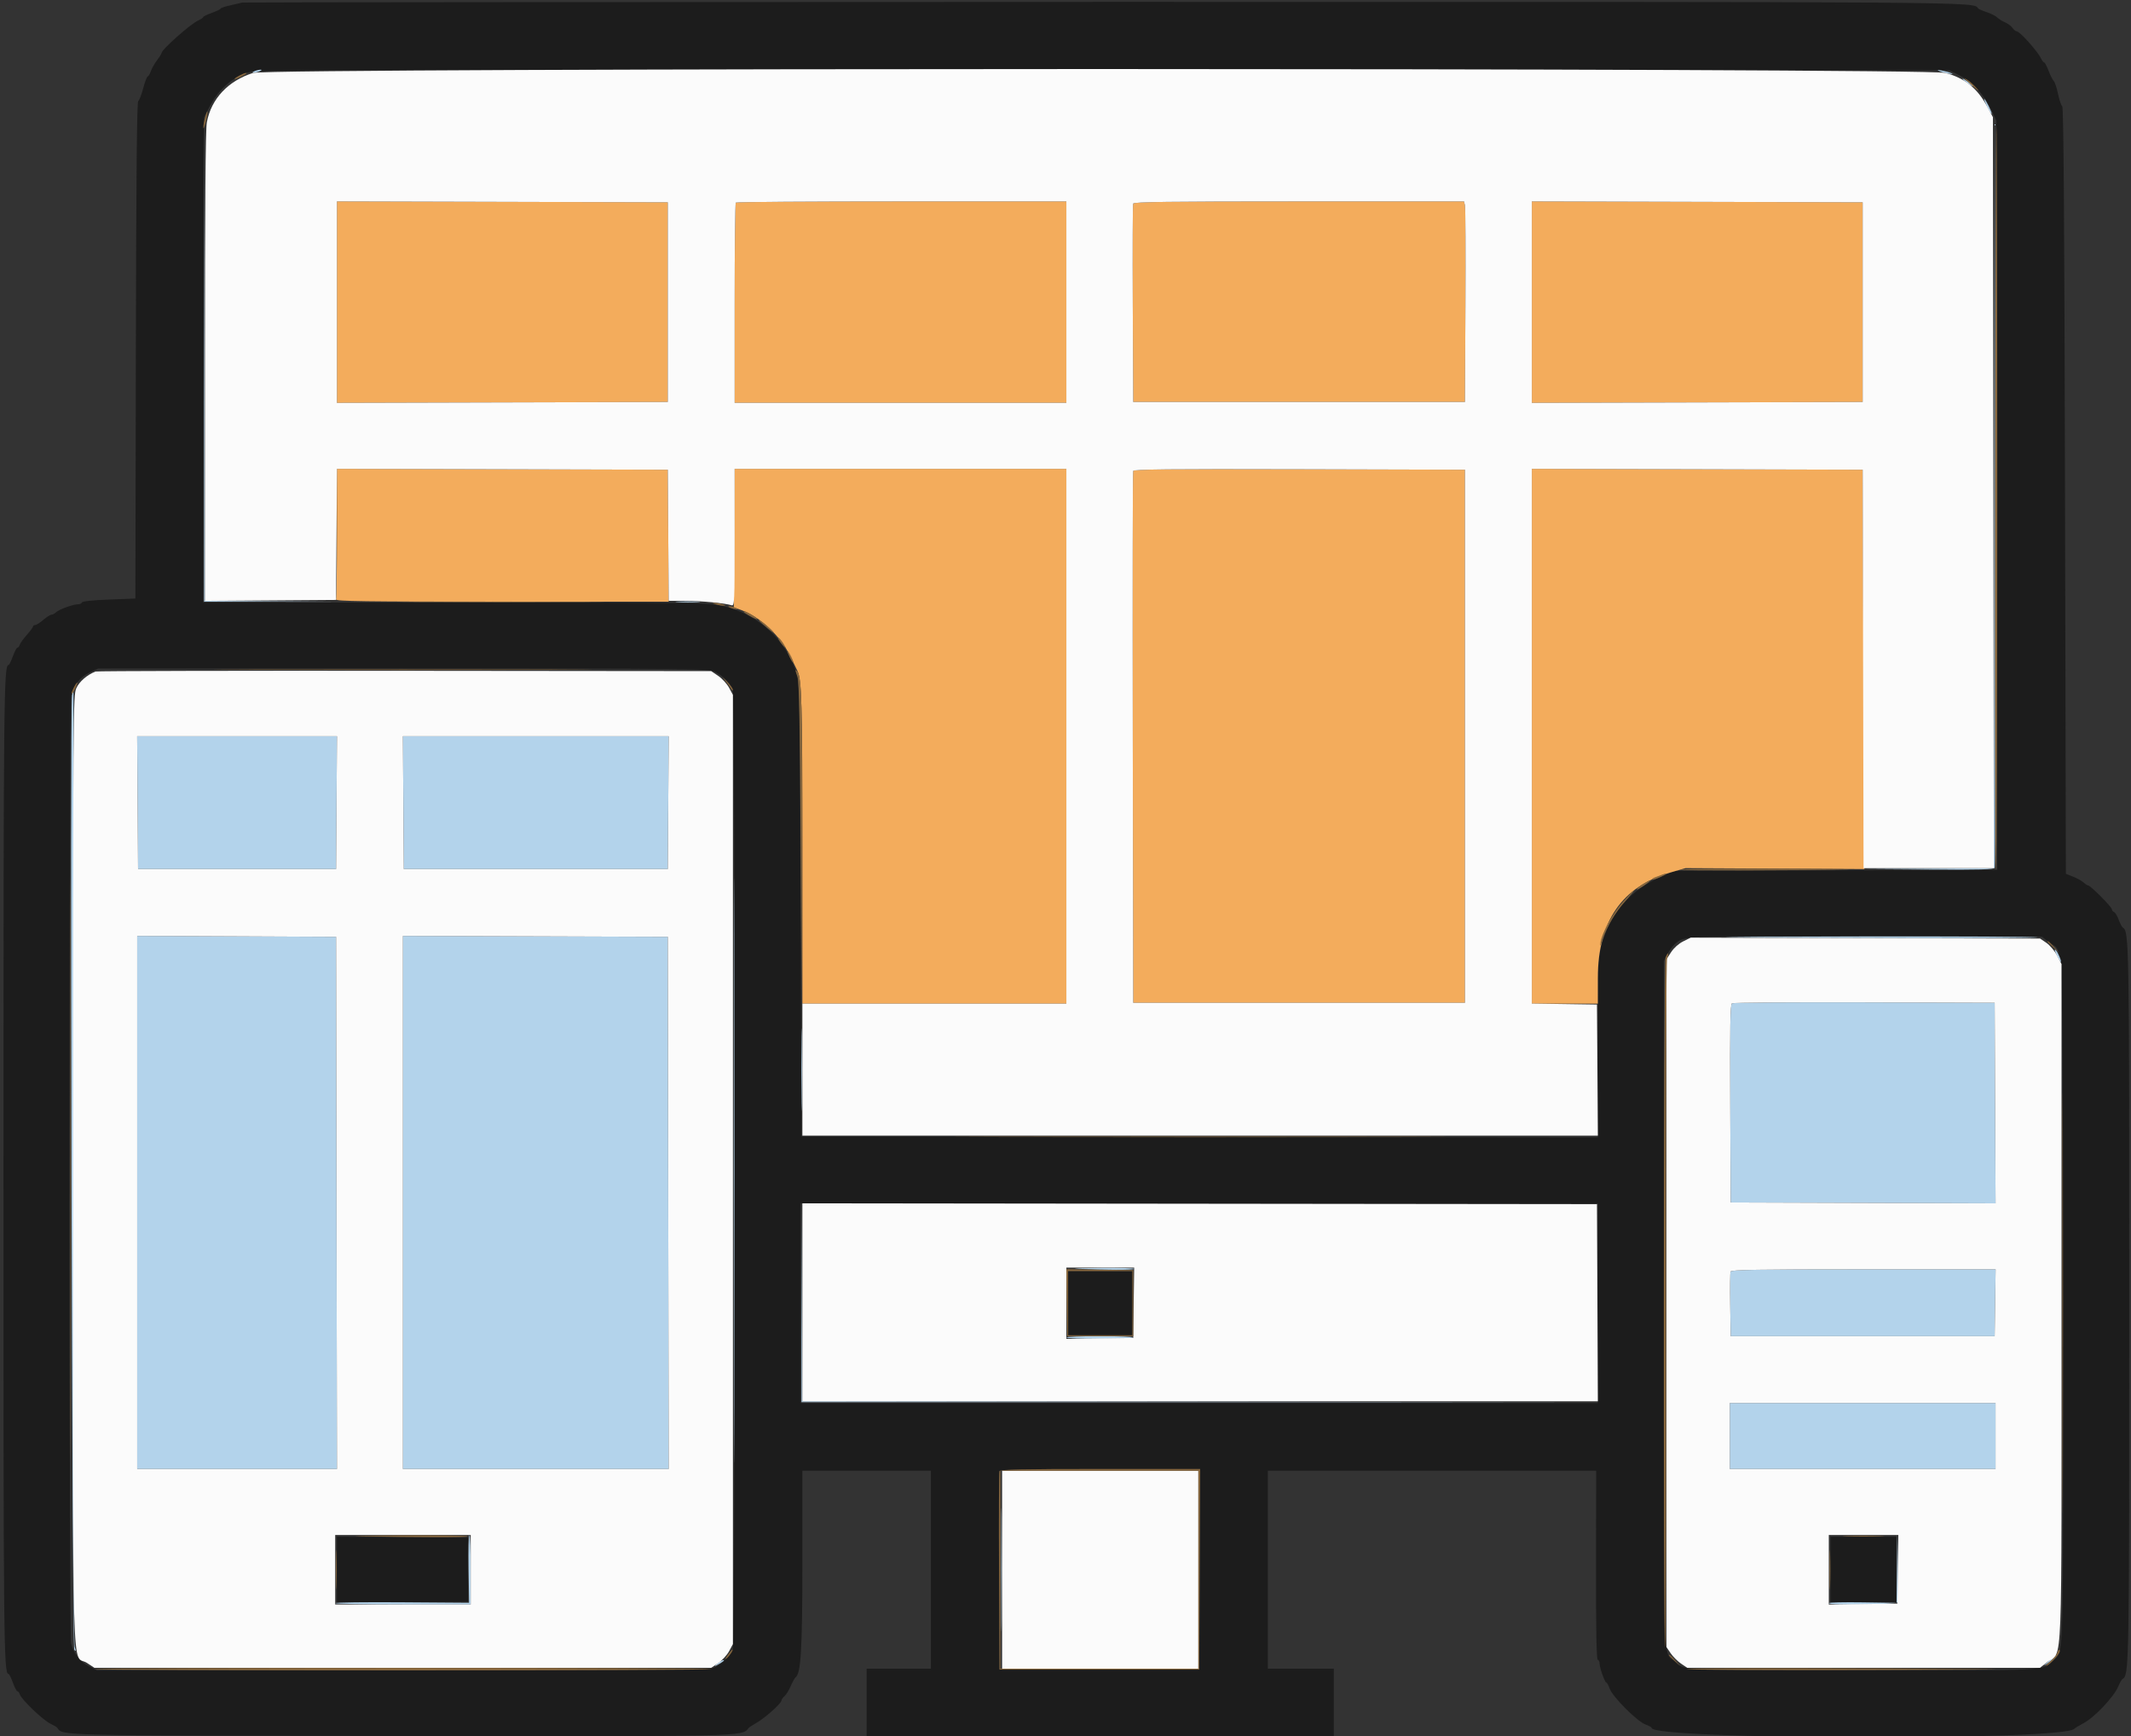<svg id="svg" version="1.1" xmlns="http://www.w3.org/2000/svg" xmlns:xlink="http://www.w3.org/1999/xlink" width="100%" height="100%" viewBox="0, 0, 400,325.941"><rect x="0" y="0" width="400" height="325.941" fill="#333333" stroke="none"/><g id="svgg"><path id="path0" d="M45.477 0.478 C 45.297 0.533,44.307 0.765,43.276 0.993 C 42.245 1.221,41.402 1.502,41.402 1.618 C 41.402 1.733,40.668 2.091,39.772 2.413 C 38.875 2.736,38.142 3.096,38.142 3.213 C 38.142 3.331,37.738 3.605,37.245 3.824 C 35.756 4.483,30.318 9.314,30.318 9.977 C 30.318 10.104,29.943 10.698,29.486 11.299 C 29.028 11.899,28.500 12.829,28.313 13.367 C 28.125 13.904,27.862 14.344,27.726 14.344 C 27.591 14.344,27.215 15.334,26.891 16.544 C 26.567 17.755,26.142 18.850,25.946 18.977 C 25.693 19.143,25.566 32.613,25.503 65.790 L 25.415 112.371 20.457 112.561 C 17.400 112.679,15.455 112.885,15.383 113.100 C 15.320 113.291,14.992 113.447,14.654 113.447 C 13.735 113.447,11.039 114.424,10.517 114.946 C 10.265 115.198,9.881 115.403,9.663 115.403 C 9.445 115.403,8.758 115.838,8.138 116.368 C 7.517 116.899,6.826 117.339,6.601 117.346 C 6.377 117.353,6.194 117.479,6.194 117.626 C 6.194 117.773,5.680 118.470,5.051 119.175 C 4.422 119.880,3.825 120.713,3.725 121.027 C 3.624 121.341,3.420 121.597,3.271 121.597 C 3.122 121.597,2.736 122.331,2.413 123.227 C 2.091 124.124,1.722 124.857,1.593 124.857 C 0.715 124.857,0.656 130.788,0.650 219.529 C 0.643 308.669,0.699 314.262,1.593 314.262 C 1.722 314.262,2.091 314.996,2.413 315.892 C 2.736 316.789,3.122 317.522,3.271 317.522 C 3.420 317.522,3.632 317.805,3.741 318.150 C 4.037 319.083,8.101 322.968,9.436 323.594 C 10.073 323.894,10.668 324.247,10.758 324.378 C 11.776 325.873,9.956 325.829,74.887 325.921 C 140.010 326.013,139.313 326.029,140.483 324.454 C 140.585 324.317,141.171 323.925,141.785 323.583 C 143.528 322.611,146.699 319.794,146.699 319.218 C 146.699 319.046,146.943 318.705,147.241 318.459 C 147.539 318.213,148.074 317.351,148.429 316.544 C 148.783 315.738,149.186 315.004,149.324 314.914 C 150.340 314.247,150.611 309.618,150.611 292.923 L 150.611 276.121 162.673 276.121 L 174.735 276.121 174.735 294.703 L 174.735 313.284 168.704 313.284 L 162.673 313.284 162.673 319.641 L 162.673 325.998 206.520 325.998 L 250.367 325.998 250.367 319.641 L 250.367 313.284 244.173 313.284 L 237.979 313.284 237.979 294.703 L 237.979 276.121 268.793 276.121 L 299.607 276.121 299.581 293.800 C 299.563 305.957,299.663 311.515,299.900 311.594 C 300.089 311.657,300.244 311.964,300.244 312.276 C 300.244 313.069,301.235 315.892,301.514 315.892 C 301.640 315.892,301.935 316.421,302.168 317.066 C 302.723 318.602,307.315 323.193,308.850 323.749 C 309.496 323.982,310.024 324.277,310.024 324.403 C 310.024 326.639,386.934 326.821,389.327 324.591 C 389.555 324.379,390.317 323.912,391.021 323.553 C 393.089 322.500,396.788 318.596,397.627 316.581 C 397.897 315.933,398.241 315.325,398.392 315.230 C 399.661 314.430,399.668 314.029,399.669 244.686 C 399.670 176.063,399.650 174.900,398.449 174.123 C 398.277 174.011,397.932 173.352,397.684 172.657 C 397.435 171.962,397.047 171.322,396.823 171.236 C 396.598 171.150,396.412 170.912,396.410 170.707 C 396.405 170.288,392.412 166.259,392.002 166.259 C 391.857 166.259,391.455 166.002,391.110 165.689 C 390.764 165.375,389.872 164.879,389.128 164.587 L 387.775 164.056 387.612 92.122 C 387.496 41.084,387.347 20.121,387.097 19.955 C 386.903 19.828,386.550 18.794,386.313 17.658 C 386.076 16.523,385.710 15.423,385.501 15.213 C 385.291 15.004,384.854 14.136,384.529 13.284 C 384.204 12.433,383.834 11.736,383.708 11.736 C 383.582 11.736,383.322 11.406,383.130 11.002 C 382.468 9.613,379.112 5.868,378.528 5.868 C 378.345 5.868,377.997 5.585,377.755 5.240 C 377.513 4.894,376.881 4.424,376.351 4.195 C 375.821 3.966,375.154 3.546,374.868 3.263 C 374.583 2.979,373.703 2.538,372.912 2.283 C 372.122 2.029,371.392 1.702,371.290 1.558 C 370.414 0.314,373.441 0.336,206.194 0.357 C 117.979 0.368,45.656 0.423,45.477 0.478 M367.840 14.169 C 370.200 15.365,372.390 17.735,373.725 20.538 L 374.735 22.657 374.820 92.981 L 374.905 163.306 344.665 163.397 L 314.425 163.488 312.143 164.441 C 306.106 166.963,302.189 171.387,300.595 177.486 C 299.953 179.943,299.919 180.921,299.919 196.802 L 299.919 213.530 225.183 213.448 L 150.448 213.366 150.276 170.823 C 150.123 133.056,150.045 128.093,149.582 126.607 C 147.570 120.155,142.508 115.427,135.884 113.811 C 133.069 113.125,132.813 113.121,85.594 113.121 L 38.133 113.121 38.219 67.563 L 38.305 22.005 39.337 20.031 C 40.934 16.977,43.248 14.834,46.192 13.682 C 47.719 13.085,51.814 13.071,206.846 13.136 L 365.933 13.203 367.840 14.169 M134.148 126.127 C 135.666 126.830,137.058 128.219,137.551 129.524 C 138.039 130.817,138.039 308.303,137.551 309.596 C 137.085 310.827,135.718 312.229,134.243 312.988 C 133.066 313.594,131.475 313.610,75.634 313.610 L 18.234 313.610 16.697 312.818 C 14.993 311.941,13.781 310.377,13.343 308.493 C 12.964 306.860,12.964 132.260,13.343 130.627 C 13.804 128.642,14.991 127.148,16.789 126.292 L 18.419 125.516 75.632 125.520 C 130.628 125.524,132.895 125.547,134.148 126.127 M384.566 176.889 C 387.403 179.181,387.112 171.793,387.208 243.997 C 387.301 314.062,387.414 309.821,385.403 311.748 C 383.364 313.701,385.094 313.610,349.628 313.610 C 314.326 313.610,316.348 313.711,314.312 311.861 C 312.128 309.876,312.306 315.845,312.306 244.588 L 312.306 180.430 312.989 179.131 C 313.365 178.417,313.988 177.566,314.375 177.241 C 316.237 175.675,314.878 175.729,350.174 175.805 L 383.314 175.876 384.566 176.889 M299.919 244.662 L 299.919 263.407 225.102 263.407 L 150.285 263.407 150.285 244.662 L 150.285 225.917 225.102 225.917 L 299.919 225.917 299.919 244.662 M200.489 244.662 L 200.489 250.693 206.520 250.693 L 212.551 250.693 212.551 244.662 L 212.551 238.631 206.520 238.631 L 200.489 238.631 200.489 244.662 M225.186 294.621 L 225.102 313.447 206.357 313.447 L 187.612 313.447 187.527 295.029 C 187.481 284.898,187.513 276.426,187.599 276.202 C 187.721 275.883,191.807 275.795,206.512 275.795 L 225.270 275.795 225.186 294.621 M63.244 294.703 L 63.244 300.904 75.550 300.819 L 87.857 300.733 87.857 294.703 L 87.857 288.672 75.550 288.586 L 63.244 288.501 63.244 294.703 M343.602 294.703 L 343.602 300.896 349.796 300.896 L 355.990 300.896 355.990 294.703 L 355.990 288.509 349.796 288.509 L 343.602 288.509 343.602 294.703 " stroke="none" fill="#1c1c1c" fill-rule="evenodd"></path><path id="path1" d="M63.244 56.724 L 63.244 75.635 94.295 75.552 L 125.346 75.469 125.346 56.724 L 125.346 37.979 94.295 37.896 L 63.244 37.813 63.244 56.724 M138.115 38.033 C 137.995 38.153,137.897 46.661,137.897 56.941 L 137.897 75.632 169.030 75.632 L 200.163 75.632 200.163 56.724 L 200.163 37.816 169.247 37.816 C 152.244 37.816,138.234 37.914,138.115 38.033 M212.701 38.223 C 212.615 38.447,212.583 46.919,212.629 57.050 L 212.714 75.469 243.847 75.469 L 274.980 75.469 275.070 57.376 C 275.119 47.425,275.080 38.953,274.982 38.549 L 274.804 37.816 243.830 37.816 C 219.352 37.816,212.824 37.901,212.701 38.223 M287.531 56.724 L 287.531 75.635 318.582 75.552 L 349.633 75.469 349.633 56.724 L 349.633 37.979 318.582 37.896 L 287.531 37.813 287.531 56.724 M63.244 100.053 C 63.244 106.673,63.169 112.285,63.077 112.524 C 62.939 112.884,68.280 112.958,94.214 112.958 L 125.517 112.958 125.432 100.570 L 125.346 88.183 94.295 88.099 L 63.244 88.016 63.244 100.053 M137.823 101.025 L 137.734 114.030 139.243 114.572 C 142.681 115.808,146.536 119.455,148.323 123.162 C 148.902 124.364,149.502 125.594,149.657 125.896 C 150.480 127.503,150.606 131.958,150.609 159.495 L 150.611 188.427 175.387 188.427 L 200.163 188.427 200.163 138.223 L 200.163 88.020 169.037 88.020 L 137.912 88.020 137.823 101.025 M212.702 88.425 C 212.616 88.650,212.584 111.206,212.630 138.549 L 212.714 188.264 243.847 188.264 L 274.980 188.264 274.980 138.223 L 274.980 88.183 243.919 88.099 C 219.242 88.033,212.826 88.100,212.702 88.425 M287.531 138.222 L 287.531 188.427 293.725 188.427 L 299.919 188.427 299.919 183.606 C 299.919 172.994,304.466 166.410,313.610 163.782 L 316.381 162.986 333.170 163.074 L 349.959 163.162 349.796 125.672 L 349.633 88.183 318.582 88.099 L 287.531 88.016 287.531 138.222 " stroke="none" fill="#f3ac5c" fill-rule="evenodd"></path><path id="path2" d="M47.759 13.366 C 47.348 13.543,47.288 13.646,47.596 13.646 C 47.865 13.646,48.378 13.520,48.737 13.366 C 49.148 13.189,49.208 13.086,48.900 13.086 C 48.631 13.086,48.117 13.212,47.759 13.366 M363.977 13.322 C 364.336 13.479,365.143 13.700,365.770 13.814 C 366.553 13.956,366.707 13.932,366.259 13.736 C 365.901 13.579,365.094 13.357,364.466 13.244 C 363.683 13.102,363.530 13.126,363.977 13.322 M368.378 14.789 C 368.378 14.878,368.818 15.265,369.356 15.648 C 369.894 16.031,370.334 16.271,370.334 16.181 C 370.334 16.092,369.894 15.705,369.356 15.322 C 368.818 14.939,368.378 14.699,368.378 14.789 M373.008 20.042 C 373.398 20.845,373.773 21.446,373.841 21.377 C 373.989 21.230,372.672 18.582,372.451 18.582 C 372.367 18.582,372.618 19.239,373.008 20.042 M374.327 93.150 L 374.246 162.991 362.103 163.081 L 349.959 163.170 362.113 163.248 C 371.593 163.308,374.301 163.236,374.421 162.918 C 374.507 162.694,374.538 131.190,374.492 92.910 L 374.408 23.309 374.327 93.150 M38.303 68.704 L 38.305 112.958 50.530 112.964 L 62.755 112.970 50.612 112.879 L 38.470 112.788 38.386 68.619 L 38.301 24.450 38.303 68.704 M127.221 113.036 C 128.252 113.101,129.939 113.101,130.970 113.036 C 132.001 112.972,131.157 112.919,129.095 112.919 C 127.033 112.919,126.190 112.972,127.221 113.036 M13.527 130.481 C 13.107 132.217,13.520 309.331,13.945 309.756 C 14.283 310.094,14.298 309.989,14.024 309.202 C 13.794 308.540,13.714 279.868,13.771 218.989 C 13.817 169.906,13.821 129.747,13.780 129.747 C 13.738 129.747,13.625 130.077,13.527 130.481 M137.732 219.723 C 137.732 268.582,137.770 288.570,137.816 264.140 C 137.862 239.711,137.862 199.735,137.816 175.306 C 137.770 150.876,137.732 170.864,137.732 219.723 M25.831 150.693 L 25.917 163.162 44.499 163.162 L 63.081 163.162 63.166 150.693 L 63.251 138.223 44.499 138.223 L 25.746 138.223 25.831 150.693 M75.709 150.693 L 75.795 163.162 100.570 163.162 L 125.346 163.162 125.432 150.693 L 125.517 138.223 100.570 138.223 L 75.624 138.223 75.709 150.693 M25.754 225.751 L 25.754 275.795 44.500 275.795 L 63.246 275.795 63.163 225.835 L 63.081 175.876 44.417 175.792 L 25.754 175.708 25.754 225.751 M75.632 225.752 L 75.632 275.795 100.572 275.795 L 125.511 275.795 125.429 225.835 L 125.346 175.876 100.489 175.793 L 75.632 175.709 75.632 225.752 M324.857 175.950 C 343.049 176.161,382.974 176.182,382.466 175.981 C 382.159 175.859,367.384 175.782,349.633 175.811 C 331.883 175.840,320.733 175.903,324.857 175.950 M386.052 179.289 C 386.410 180.012,386.753 180.603,386.814 180.603 C 387.067 180.603,386.225 178.658,385.830 178.330 C 385.591 178.132,385.689 178.555,386.052 179.289 M325.099 188.370 C 324.776 188.577,324.707 192.561,324.773 207.193 L 324.857 225.754 349.717 225.837 L 374.577 225.921 374.493 207.093 L 374.409 188.264 349.959 188.186 C 336.512 188.144,325.325 188.226,325.099 188.370 M150.433 200.815 C 150.433 207.718,150.477 210.542,150.529 207.090 C 150.582 203.639,150.582 197.991,150.529 194.540 C 150.477 191.088,150.433 193.912,150.433 200.815 M150.444 244.580 L 150.448 263.244 225.102 263.245 L 299.756 263.246 225.186 263.163 L 150.617 263.079 150.528 244.498 L 150.440 225.917 150.444 244.580 M202.119 238.203 C 207.281 238.437,212.878 238.447,212.878 238.223 C 212.877 238.089,209.980 238.008,206.438 238.043 C 202.897 238.078,200.954 238.150,202.119 238.203 M324.839 238.723 C 324.751 238.953,324.719 241.777,324.768 244.999 L 324.857 250.856 349.633 250.856 L 374.409 250.856 374.498 244.580 L 374.586 238.305 349.793 238.305 C 329.913 238.305,324.968 238.388,324.839 238.723 M200.163 251.100 C 200.163 251.235,202.942 251.345,206.338 251.345 C 209.734 251.345,212.580 251.235,212.664 251.100 C 212.747 250.966,209.968 250.856,206.489 250.856 C 203.010 250.856,200.163 250.966,200.163 251.100 M324.694 269.601 L 324.694 275.795 349.633 275.795 L 374.572 275.795 374.572 269.601 L 374.572 263.407 349.633 263.407 L 324.694 263.407 324.694 269.601 M187.928 294.703 C 187.928 305.012,187.969 309.230,188.019 304.075 C 188.070 298.920,188.070 290.485,188.019 285.330 C 187.969 280.175,187.928 284.393,187.928 294.703 M87.951 294.547 L 88.046 300.912 75.482 300.823 C 68.571 300.774,62.917 300.844,62.918 300.978 C 62.918 301.112,68.639 301.222,75.632 301.222 L 88.346 301.222 88.346 294.703 C 88.346 291.117,88.236 288.182,88.101 288.182 C 87.967 288.182,87.899 291.046,87.951 294.547 M356.064 294.471 L 355.990 300.923 349.633 300.828 C 346.136 300.776,343.276 300.844,343.276 300.978 C 343.277 301.439,355.993 301.269,356.171 300.805 C 356.259 300.575,356.288 297.605,356.235 294.203 L 356.138 288.020 356.064 294.471 M384.515 311.866 C 383.533 312.743,383.460 312.865,384.218 312.358 C 385.119 311.756,386.252 310.657,385.940 310.689 C 385.874 310.695,385.232 311.225,384.515 311.866 M134.637 312.336 C 134.096 312.778,134.041 312.889,134.474 312.665 C 135.538 312.116,136.127 311.664,135.778 311.667 C 135.599 311.668,135.086 311.969,134.637 312.336 " stroke="none" fill="#b3d3eb" fill-rule="evenodd"></path><path id="path3" d="M47.513 13.689 C 42.826 15.161,39.638 18.565,38.824 22.967 C 38.578 24.302,38.468 38.435,38.468 68.849 L 38.468 112.803 50.774 112.718 L 63.081 112.632 63.166 100.324 L 63.252 88.016 94.299 88.099 L 125.346 88.183 125.432 100.489 L 125.517 112.795 128.692 112.806 C 131.709 112.815,136.051 113.231,137.313 113.632 C 137.868 113.808,137.897 113.169,137.897 100.918 L 137.897 88.020 169.030 88.020 L 200.163 88.020 200.163 138.223 L 200.163 188.427 175.387 188.427 L 150.611 188.427 150.611 200.815 L 150.611 213.203 225.269 213.203 L 299.926 213.203 299.841 200.896 L 299.756 188.590 293.643 188.501 L 287.531 188.413 287.531 138.214 L 287.531 88.016 318.582 88.099 L 349.633 88.183 349.716 125.591 L 349.799 162.999 362.025 162.999 L 374.252 162.999 374.168 92.502 L 374.083 22.005 373.033 20.049 C 371.168 16.575,368.869 14.709,365.201 13.693 C 361.681 12.718,50.617 12.714,47.513 13.689 M125.346 56.724 L 125.346 75.469 94.295 75.552 L 63.244 75.635 63.244 56.724 L 63.244 37.813 94.295 37.896 L 125.346 37.979 125.346 56.724 M200.163 56.724 L 200.163 75.632 169.030 75.632 L 137.897 75.632 137.897 56.941 C 137.897 46.661,137.995 38.153,138.115 38.033 C 138.234 37.914,152.244 37.816,169.247 37.816 L 200.163 37.816 200.163 56.724 M274.982 38.549 C 275.080 38.953,275.119 47.425,275.070 57.376 L 274.980 75.469 243.847 75.469 L 212.714 75.469 212.629 57.050 C 212.583 46.919,212.615 38.447,212.701 38.223 C 212.824 37.901,219.352 37.816,243.830 37.816 L 274.804 37.816 274.982 38.549 M349.633 56.724 L 349.633 75.469 318.582 75.552 L 287.531 75.635 287.531 56.724 L 287.531 37.813 318.582 37.896 L 349.633 37.979 349.633 56.724 M274.980 138.223 L 274.980 188.264 243.847 188.264 L 212.714 188.264 212.630 138.549 C 212.584 111.206,212.616 88.650,212.702 88.425 C 212.826 88.100,219.242 88.033,243.919 88.099 L 274.980 88.183 274.980 138.223 M17.930 126.074 C 16.365 126.682,14.886 127.963,14.326 129.197 C 13.722 130.528,13.706 132.786,13.706 219.560 C 13.706 320.304,13.422 310.278,16.332 312.203 L 17.719 313.121 75.608 313.121 L 133.496 313.121 134.824 312.220 C 135.554 311.724,136.471 310.720,136.862 309.989 L 137.571 308.659 137.571 219.560 L 137.571 130.461 136.862 129.131 C 136.471 128.400,135.554 127.396,134.824 126.900 L 133.496 125.998 75.958 125.941 C 44.311 125.910,18.199 125.969,17.930 126.074 M63.166 150.693 L 63.081 163.162 44.499 163.162 L 25.917 163.162 25.831 150.693 L 25.746 138.223 44.499 138.223 L 63.251 138.223 63.166 150.693 M125.432 150.693 L 125.346 163.162 100.570 163.162 L 75.795 163.162 75.709 150.693 L 75.624 138.223 100.570 138.223 L 125.517 138.223 125.432 150.693 M63.163 225.835 L 63.246 275.795 44.500 275.795 L 25.754 275.795 25.754 225.751 L 25.754 175.708 44.417 175.792 L 63.081 175.876 63.163 225.835 M125.429 225.835 L 125.511 275.795 100.572 275.795 L 75.632 275.795 75.632 225.752 L 75.632 175.709 100.489 175.793 L 125.346 175.876 125.429 225.835 M315.949 176.735 C 315.105 177.154,314.188 177.974,313.667 178.775 L 312.795 180.114 312.795 244.662 L 312.795 309.209 313.585 310.376 C 314.019 311.017,314.900 311.897,315.541 312.332 L 316.707 313.121 349.809 313.121 L 382.911 313.121 384.319 312.007 C 387.222 309.708,386.960 316.393,386.960 244.502 L 386.960 180.989 386.140 179.411 C 385.688 178.542,384.782 177.465,384.126 177.017 L 382.933 176.202 350.146 176.118 L 317.359 176.033 315.949 176.735 M374.493 207.093 L 374.577 225.921 349.717 225.837 L 324.857 225.754 324.773 207.193 C 324.707 192.561,324.776 188.577,325.099 188.370 C 325.325 188.226,336.512 188.144,349.959 188.186 L 374.409 188.264 374.493 207.093 M150.611 244.498 L 150.611 263.081 225.268 263.081 L 299.924 263.081 299.840 244.580 L 299.756 226.080 225.183 225.998 L 150.611 225.915 150.611 244.498 M212.802 244.580 L 212.714 251.182 206.438 251.270 L 200.163 251.359 200.163 244.669 L 200.163 237.979 206.527 237.979 L 212.890 237.979 212.802 244.580 M374.498 244.580 L 374.409 250.856 349.633 250.856 L 324.857 250.856 324.768 244.999 C 324.719 241.777,324.751 238.953,324.839 238.723 C 324.968 238.388,329.913 238.305,349.793 238.305 L 374.586 238.305 374.498 244.580 M374.572 269.601 L 374.572 275.795 349.633 275.795 L 324.694 275.795 324.694 269.601 L 324.694 263.407 349.633 263.407 L 374.572 263.407 374.572 269.601 M188.101 294.703 L 188.101 313.284 206.520 313.284 L 224.939 313.284 224.939 294.703 L 224.939 276.121 206.520 276.121 L 188.101 276.121 188.101 294.703 M88.346 294.703 L 88.346 301.222 75.632 301.222 L 62.918 301.222 62.918 294.703 L 62.918 288.183 75.632 288.183 L 88.346 288.183 88.346 294.703 M356.242 294.621 L 356.153 301.059 349.715 301.148 L 343.276 301.236 343.276 294.709 L 343.276 288.183 349.803 288.183 L 356.330 288.183 356.242 294.621 " stroke="none" fill="#fbfbfb" fill-rule="evenodd"></path><path id="path4" d="M44.906 14.204 C 43.642 14.890,43.785 15.127,45.069 14.474 C 46.298 13.849,46.516 13.687,46.102 13.705 C 45.937 13.712,45.399 13.937,44.906 14.204 M368.704 14.733 C 370.789 16.672,372.022 17.630,370.986 16.506 C 370.359 15.825,369.552 15.114,369.193 14.925 C 368.835 14.736,368.615 14.650,368.704 14.733 M38.493 22.056 C 38.302 22.745,38.157 23.602,38.171 23.961 C 38.186 24.319,38.392 23.806,38.631 22.820 C 39.126 20.769,39.018 20.166,38.493 22.056 M374.492 93.562 C 374.446 131.932,374.519 163.325,374.654 163.325 C 374.788 163.325,374.898 131.932,374.898 93.562 C 374.898 55.192,374.825 23.798,374.737 23.798 C 374.648 23.798,374.538 55.192,374.492 93.562 M78.647 113.040 C 87.209 113.088,101.218 113.088,109.780 113.040 C 118.341 112.992,111.337 112.952,94.214 112.952 C 77.090 112.952,70.086 112.992,78.647 113.040 M134.311 113.447 C 134.760 113.591,135.420 113.708,135.778 113.708 C 136.295 113.708,136.261 113.654,135.615 113.447 C 135.167 113.304,134.507 113.186,134.148 113.186 C 133.632 113.186,133.666 113.241,134.311 113.447 M137.082 114.099 C 137.441 114.254,137.954 114.380,138.223 114.380 C 138.532 114.380,138.471 114.276,138.060 114.099 C 137.702 113.945,137.188 113.819,136.919 113.819 C 136.611 113.819,136.671 113.923,137.082 114.099 M139.853 115.094 C 140.790 115.732,142.135 116.397,142.135 116.222 C 142.135 115.978,140.090 114.753,139.690 114.758 C 139.511 114.760,139.584 114.911,139.853 115.094 M142.461 116.471 C 142.461 116.545,143.231 117.242,144.173 118.021 C 145.147 118.826,145.533 119.045,145.069 118.529 C 144.265 117.634,142.461 116.210,142.461 116.471 M146.069 119.804 C 146.070 119.984,146.445 120.570,146.903 121.108 C 147.361 121.646,147.586 121.793,147.404 121.434 C 146.909 120.460,146.068 119.432,146.069 119.804 M148.230 123.386 C 148.528 124.012,148.830 124.465,148.901 124.395 C 149.050 124.245,148.060 122.249,147.837 122.249 C 147.755 122.249,147.932 122.761,148.230 123.386 M46.862 125.754 C 62.685 125.801,88.578 125.801,104.401 125.754 C 120.224 125.707,107.278 125.669,75.632 125.669 C 43.985 125.669,31.039 125.707,46.862 125.754 M149.307 125.854 C 149.307 125.936,149.487 126.515,149.707 127.142 C 150.007 127.995,150.151 135.847,150.284 158.435 L 150.461 188.590 150.534 159.576 C 150.604 131.488,150.478 126.886,149.614 126.015 C 149.445 125.844,149.307 125.772,149.307 125.854 M135.980 127.614 C 136.449 128.160,136.995 128.900,137.192 129.258 C 137.390 129.617,137.556 129.721,137.561 129.490 C 137.567 129.259,137.021 128.519,136.349 127.846 C 135.668 127.164,135.504 127.061,135.980 127.614 M13.839 129.126 C 13.552 129.680,13.376 130.192,13.446 130.263 C 13.517 130.333,13.819 129.880,14.117 129.254 C 14.788 127.848,14.555 127.741,13.839 129.126 M13.201 219.560 C 13.201 268.150,13.238 287.979,13.284 263.625 C 13.331 239.271,13.331 199.515,13.284 175.279 C 13.238 151.044,13.201 170.970,13.201 219.560 M315.300 163.276 C 314.599 163.473,339.330 163.435,346.699 163.228 C 348.492 163.178,342.331 163.120,333.007 163.100 C 323.684 163.080,315.715 163.160,315.300 163.276 M311.980 164.213 C 311.711 164.314,311.141 164.527,310.713 164.685 C 310.284 164.844,310.006 165.046,310.095 165.134 C 310.183 165.222,310.900 165.009,311.688 164.659 C 312.977 164.087,313.194 163.756,311.980 164.213 M308.512 165.908 C 307.948 166.251,307.381 166.704,307.252 166.914 C 307.122 167.124,307.619 166.896,308.357 166.408 C 309.518 165.640,309.923 165.278,309.617 165.282 C 309.572 165.283,309.075 165.565,308.512 165.908 M304.652 169.272 C 302.700 171.429,300.678 175.119,300.409 177.017 C 300.291 177.849,300.409 177.672,300.844 176.365 C 301.682 173.851,303.192 171.303,305.146 169.112 C 306.065 168.081,306.744 167.237,306.655 167.237 C 306.566 167.237,305.664 168.153,304.652 169.272 M384.352 176.793 C 384.352 176.849,384.829 177.326,385.412 177.853 L 386.471 178.810 385.514 177.751 C 384.621 176.763,384.352 176.541,384.352 176.793 M312.624 179.809 C 312.250 180.794,312.182 308.673,312.556 309.260 C 312.688 309.467,312.757 280.640,312.711 245.201 C 312.658 204.790,312.743 180.432,312.939 179.870 C 313.333 178.737,313.052 178.683,312.624 179.809 M387.120 244.662 C 387.120 279.804,387.158 294.133,387.205 276.502 C 387.251 258.872,387.251 230.119,387.205 212.606 C 387.158 195.094,387.120 209.519,387.120 244.662 M187.857 213.447 C 208.431 213.494,242.099 213.494,262.673 213.447 C 283.248 213.401,266.414 213.363,225.265 213.363 C 184.116 213.363,167.282 213.401,187.857 213.447 M200.237 244.573 L 200.326 250.856 206.520 250.856 L 212.714 250.856 212.714 244.662 L 212.714 238.468 206.431 238.379 L 200.149 238.291 200.237 244.573 M212.551 244.662 L 212.551 250.693 206.520 250.693 L 200.489 250.693 200.489 244.662 L 200.489 238.631 206.520 238.631 L 212.551 238.631 212.551 244.662 M187.599 276.202 C 187.513 276.426,187.481 284.898,187.527 295.029 L 187.612 313.447 206.357 313.447 L 225.102 313.447 225.186 294.621 L 225.270 275.795 206.512 275.795 C 191.807 275.795,187.721 275.883,187.599 276.202 M224.939 294.703 L 224.939 313.284 206.357 313.284 L 187.775 313.284 187.775 294.703 L 187.775 276.121 206.357 276.121 L 224.939 276.121 224.939 294.703 M67.482 288.416 C 78.656 288.644,87.944 288.650,87.807 288.427 C 87.723 288.293,82.126 288.215,75.368 288.254 C 68.610 288.293,65.061 288.366,67.482 288.416 M346.618 288.426 C 348.366 288.484,351.227 288.484,352.975 288.426 C 354.723 288.367,353.293 288.319,349.796 288.319 C 346.300 288.319,344.870 288.367,346.618 288.426 M63.053 294.703 C 63.053 298.020,63.101 299.377,63.161 297.718 C 63.220 296.059,63.220 293.346,63.161 291.687 C 63.101 290.029,63.053 291.385,63.053 294.703 M343.412 294.703 C 343.412 298.020,343.460 299.377,343.519 297.718 C 343.578 296.059,343.578 293.346,343.519 291.687 C 343.460 290.029,343.412 291.385,343.412 294.703 M136.592 310.758 C 136.112 311.414,136.034 311.641,136.386 311.355 C 136.920 310.921,137.729 309.698,137.481 309.698 C 137.419 309.698,137.019 310.175,136.592 310.758 M386.147 310.343 C 386.035 310.697,385.402 311.446,384.740 312.007 C 384.078 312.567,383.851 312.867,384.235 312.674 C 385.009 312.283,386.634 310.471,386.634 309.999 C 386.634 309.479,386.360 309.672,386.147 310.343 M313.284 310.778 C 313.284 310.835,313.761 311.311,314.344 311.838 L 315.403 312.795 314.446 311.736 C 313.553 310.748,313.284 310.527,313.284 310.778 M17.717 313.361 C 17.924 313.493,43.985 313.600,75.632 313.600 C 107.278 313.600,133.340 313.493,133.547 313.361 C 133.754 313.229,107.692 313.121,75.632 313.121 C 43.571 313.121,17.510 313.229,17.717 313.361 M316.657 313.361 C 316.864 313.493,331.777 313.568,349.796 313.529 C 367.816 313.490,378.378 313.419,373.268 313.372 C 349.483 313.152,316.318 313.145,316.657 313.361 " stroke="none" fill="#88673d" fill-rule="evenodd"></path></g></svg>